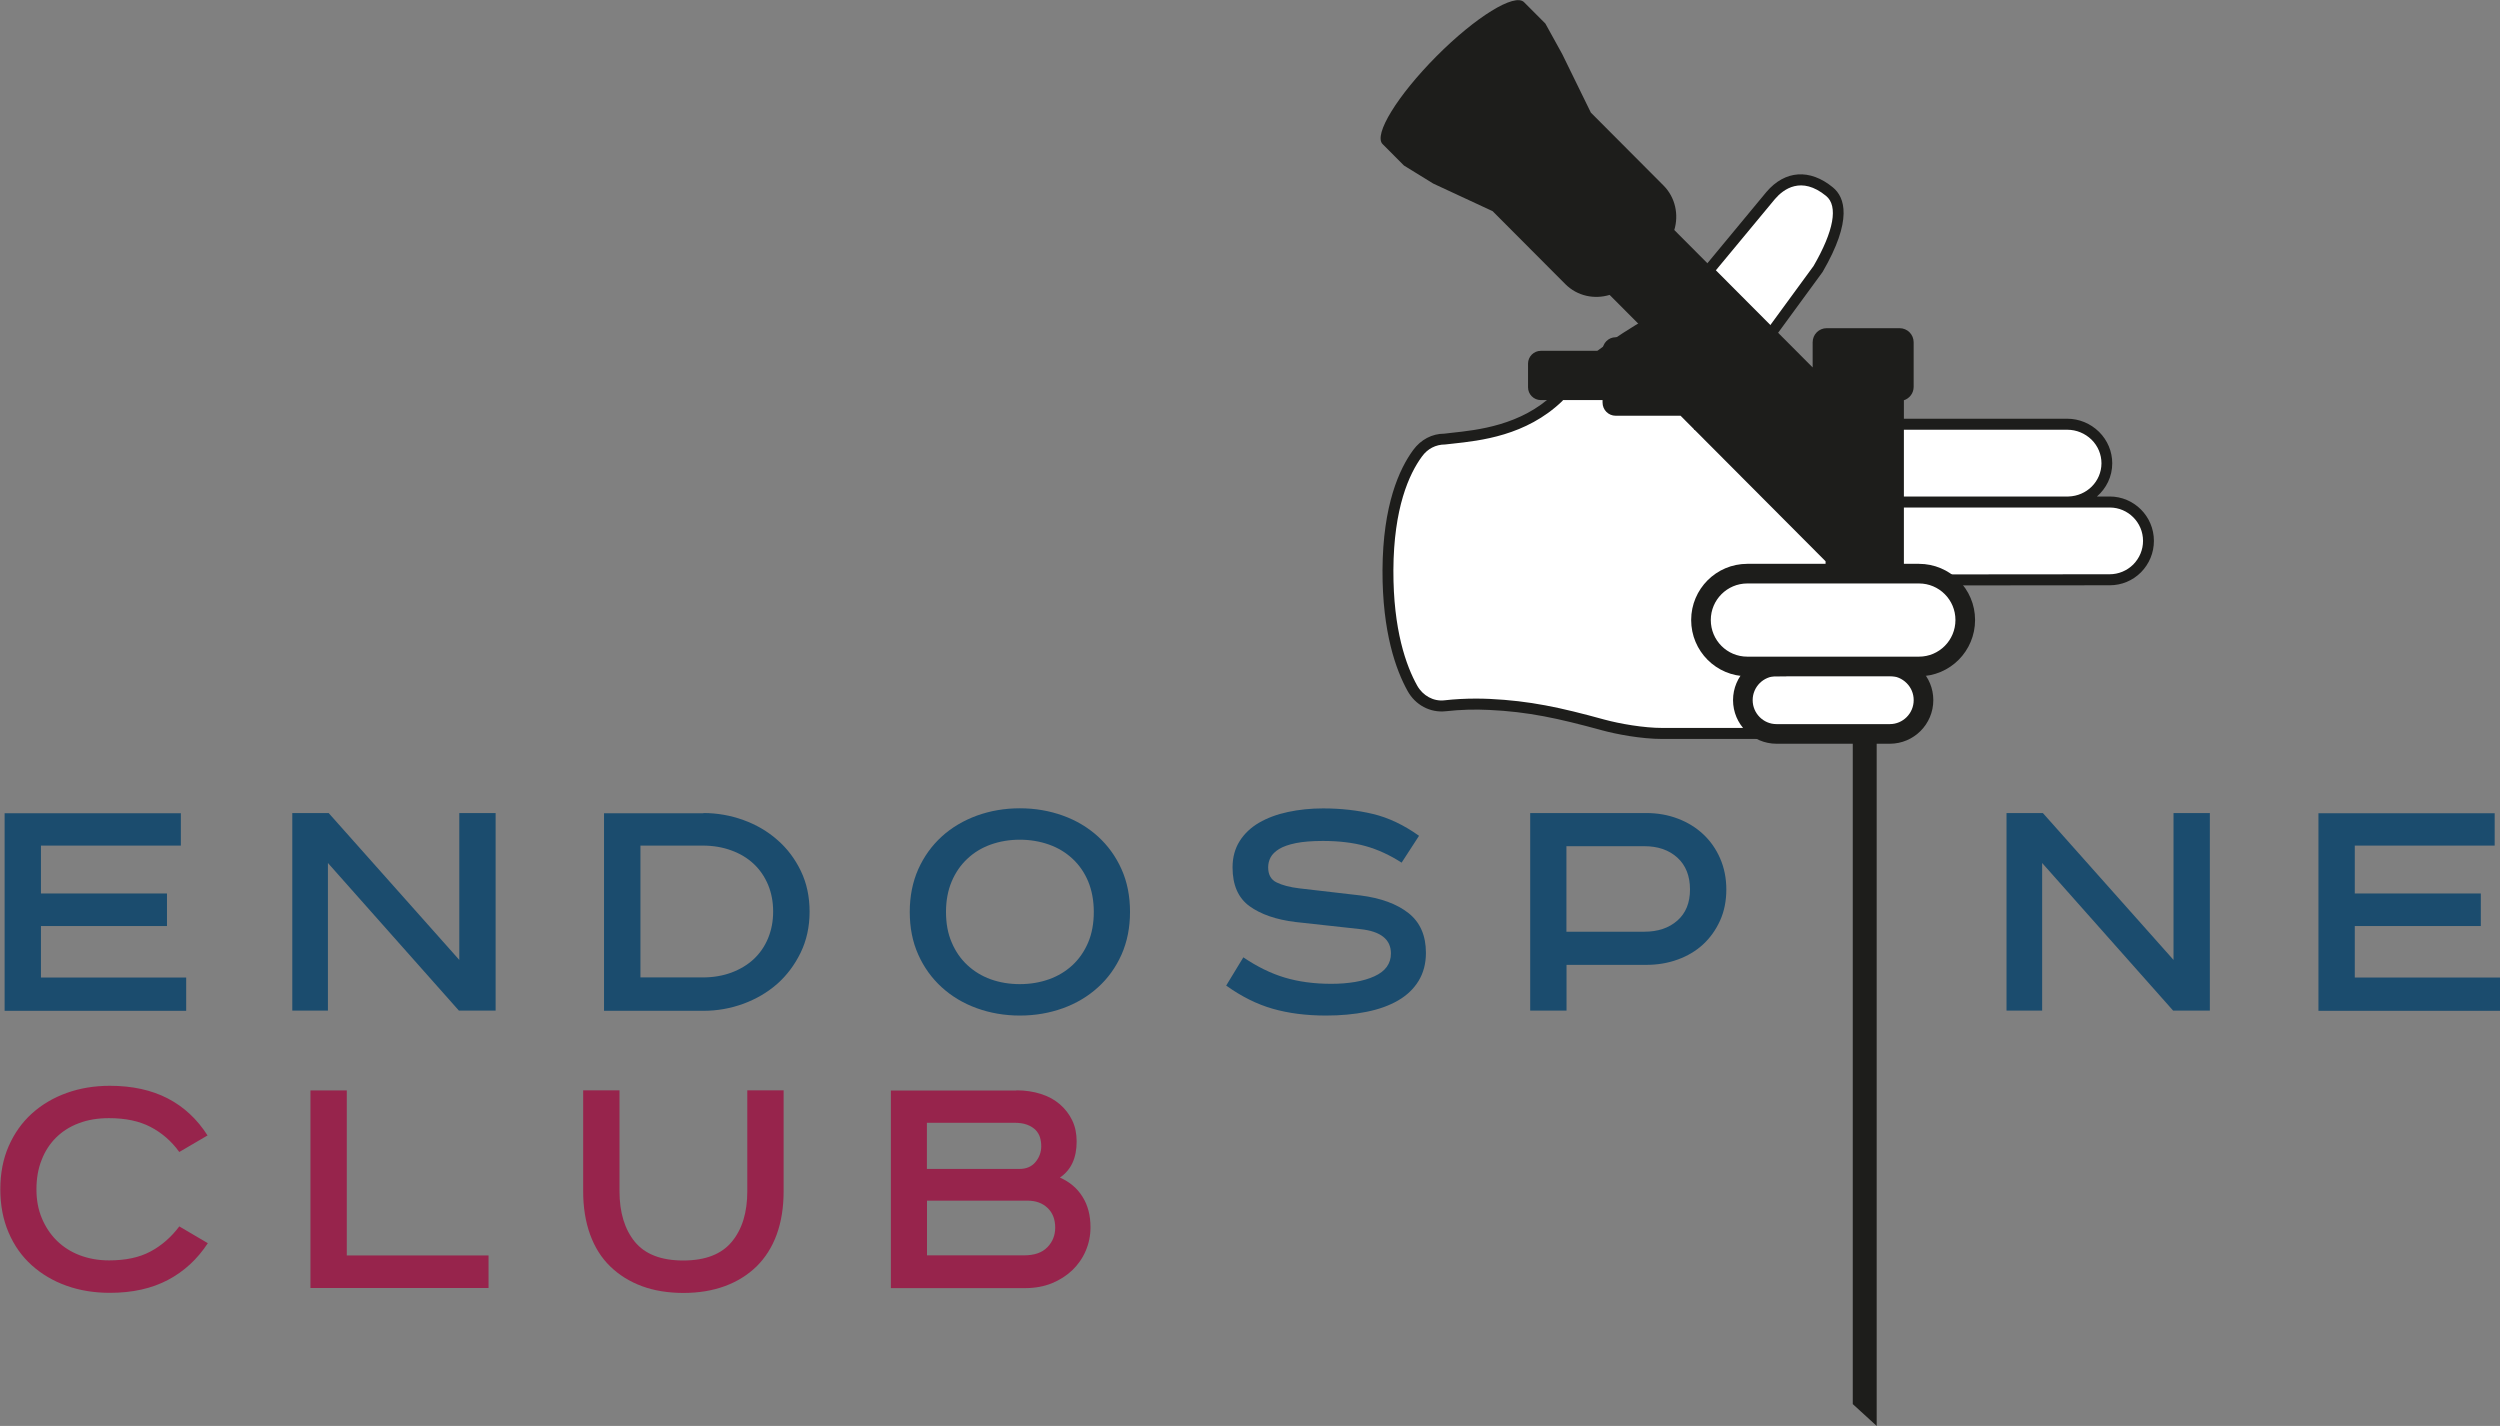 <svg width="135" height="77" viewBox="0 0 135 77" fill="none" xmlns="http://www.w3.org/2000/svg">
<rect x="0" y="0" width="135" height="77" fill="#808080" stroke="none"/>
<g clip-path="url(#clip0_2_276)">
<path d="M9.766 43.904V45.662H2.211V48.248H9.017V50.006H2.211V52.787H10.054V54.584H0.249V43.915H9.766V43.904Z" fill="#1B4C6E"/>
<path d="M17.747 43.904L24.802 51.836V43.904H26.764V54.572H24.78L17.708 46.602V54.572H15.784V43.904H17.747Z" fill="#1B4C6E"/>
<path d="M37.987 43.904C38.73 43.904 39.45 44.032 40.143 44.282C40.836 44.532 41.446 44.888 41.978 45.356C42.51 45.817 42.931 46.379 43.247 47.035C43.563 47.692 43.718 48.426 43.718 49.233C43.718 50.039 43.557 50.779 43.236 51.441C42.914 52.103 42.493 52.665 41.967 53.132C41.44 53.593 40.83 53.95 40.138 54.205C39.445 54.456 38.73 54.584 37.982 54.584H32.617V43.915H37.982L37.987 43.904ZM34.584 52.781H37.948C38.514 52.781 39.029 52.692 39.495 52.52C39.96 52.347 40.365 52.103 40.697 51.797C41.03 51.485 41.29 51.113 41.473 50.673C41.656 50.234 41.75 49.75 41.75 49.221C41.75 48.693 41.656 48.209 41.473 47.77C41.285 47.33 41.03 46.958 40.697 46.646C40.365 46.335 39.966 46.095 39.495 45.923C39.029 45.751 38.508 45.662 37.948 45.662H34.584V52.781Z" fill="#1B4C6E"/>
<path d="M61.021 49.244C61.021 50.095 60.866 50.862 60.561 51.552C60.251 52.242 59.829 52.831 59.292 53.315C58.754 53.805 58.122 54.183 57.396 54.445C56.67 54.706 55.9 54.84 55.074 54.84C54.248 54.84 53.478 54.706 52.752 54.445C52.026 54.183 51.394 53.805 50.856 53.315C50.319 52.826 49.892 52.236 49.587 51.552C49.277 50.862 49.127 50.095 49.127 49.244C49.127 48.393 49.282 47.625 49.587 46.935C49.898 46.246 50.319 45.662 50.856 45.172C51.394 44.683 52.026 44.31 52.752 44.043C53.478 43.782 54.248 43.648 55.074 43.648C55.9 43.648 56.67 43.782 57.396 44.043C58.122 44.304 58.754 44.683 59.292 45.172C59.829 45.662 60.256 46.251 60.561 46.935C60.871 47.625 61.021 48.393 61.021 49.244ZM51.084 49.244C51.084 49.861 51.183 50.412 51.394 50.896C51.599 51.38 51.882 51.786 52.242 52.12C52.602 52.453 53.018 52.709 53.5 52.882C53.982 53.054 54.503 53.143 55.069 53.143C55.634 53.143 56.16 53.054 56.643 52.882C57.13 52.709 57.551 52.453 57.912 52.12C58.272 51.786 58.555 51.374 58.76 50.896C58.965 50.412 59.065 49.861 59.065 49.244C59.065 48.626 58.959 48.076 58.76 47.592C58.555 47.108 58.272 46.702 57.912 46.368C57.551 46.034 57.13 45.778 56.643 45.606C56.155 45.434 55.628 45.344 55.069 45.344C54.509 45.344 53.982 45.434 53.5 45.606C53.018 45.778 52.597 46.034 52.242 46.368C51.882 46.702 51.599 47.113 51.394 47.592C51.189 48.076 51.084 48.626 51.084 49.244Z" fill="#1B4C6E"/>
<path d="M75.692 46.585C75.049 46.173 74.4 45.873 73.741 45.689C73.081 45.506 72.316 45.411 71.441 45.411C70.853 45.411 70.365 45.45 69.977 45.528C69.595 45.606 69.29 45.712 69.074 45.845C68.858 45.979 68.703 46.129 68.614 46.296C68.525 46.463 68.481 46.641 68.481 46.835C68.481 47.236 68.636 47.508 68.941 47.653C69.246 47.803 69.65 47.909 70.155 47.97L73.464 48.354C74.567 48.493 75.431 48.815 76.057 49.305C76.684 49.8 77 50.517 77 51.452C77 52.031 76.867 52.531 76.606 52.965C76.346 53.393 75.974 53.749 75.503 54.022C75.026 54.3 74.456 54.506 73.79 54.639C73.126 54.773 72.394 54.84 71.601 54.84C70.537 54.84 69.578 54.717 68.725 54.472C67.871 54.228 67.034 53.81 66.214 53.221L67.14 51.697C67.882 52.197 68.625 52.565 69.368 52.787C70.11 53.01 70.953 53.126 71.884 53.126C72.815 53.126 73.624 52.993 74.217 52.72C74.816 52.448 75.11 52.036 75.11 51.485C75.11 50.729 74.561 50.289 73.458 50.173L69.961 49.789C68.908 49.661 68.082 49.372 67.472 48.932C66.863 48.487 66.558 47.792 66.558 46.841C66.558 46.301 66.685 45.828 66.94 45.422C67.195 45.016 67.544 44.688 67.988 44.427C68.431 44.171 68.947 43.976 69.545 43.848C70.144 43.72 70.77 43.654 71.441 43.654C72.399 43.654 73.303 43.754 74.14 43.954C74.977 44.154 75.808 44.549 76.628 45.133L75.686 46.585H75.692Z" fill="#1B4C6E"/>
<path d="M88.888 43.904C89.503 43.904 90.074 44.004 90.6 44.204C91.127 44.404 91.581 44.683 91.969 45.044C92.357 45.406 92.662 45.84 92.884 46.346C93.106 46.852 93.222 47.419 93.222 48.031C93.222 48.643 93.111 49.21 92.884 49.711C92.657 50.212 92.352 50.64 91.969 50.996C91.581 51.352 91.127 51.624 90.6 51.814C90.074 52.008 89.503 52.103 88.888 52.103H84.593V54.572H82.631V43.904H88.888ZM84.587 50.312H88.799C89.531 50.312 90.124 50.111 90.578 49.711C91.033 49.31 91.26 48.754 91.26 48.031C91.26 47.308 91.033 46.724 90.578 46.312C90.124 45.901 89.531 45.695 88.799 45.695H84.587V50.306V50.312Z" fill="#1B4C6E"/>
<path d="M110.314 43.904L117.37 51.836V43.904H119.332V54.572H117.348L110.276 46.602V54.572H108.352V43.904H110.314Z" fill="#1B4C6E"/>
<path d="M134.712 43.904V45.662H127.158V48.248H133.964V50.006H127.158V52.787H135V54.584H125.196V43.915H134.712V43.904Z" fill="#1B4C6E"/>
<path d="M9.671 62.193C9.25 61.614 8.735 61.169 8.125 60.852C7.515 60.535 6.767 60.38 5.886 60.38C5.282 60.38 4.744 60.469 4.262 60.652C3.78 60.83 3.37 61.092 3.032 61.425C2.694 61.759 2.428 62.165 2.245 62.644C2.056 63.122 1.968 63.645 1.968 64.223C1.968 64.802 2.062 65.308 2.256 65.775C2.45 66.242 2.716 66.648 3.065 66.993C3.409 67.333 3.824 67.6 4.306 67.783C4.789 67.967 5.315 68.061 5.891 68.061C6.778 68.061 7.515 67.906 8.114 67.588C8.713 67.271 9.234 66.821 9.682 66.226L11.223 67.132C10.658 67.995 9.943 68.656 9.067 69.118C8.192 69.58 7.15 69.813 5.936 69.813C5.088 69.813 4.306 69.686 3.591 69.43C2.871 69.174 2.245 68.801 1.713 68.323C1.175 67.839 0.759 67.249 0.466 66.559C0.166 65.864 0.017 65.085 0.017 64.223C0.017 63.361 0.166 62.582 0.471 61.887C0.776 61.192 1.197 60.602 1.729 60.124C2.267 59.64 2.893 59.273 3.608 59.017C4.323 58.761 5.099 58.633 5.936 58.633C7.139 58.633 8.18 58.861 9.062 59.317C9.937 59.773 10.652 60.441 11.207 61.314L9.688 62.204L9.671 62.193Z" fill="#97244C"/>
<path d="M18.727 58.878V67.794H26.381V69.552H16.765V58.883H18.727V58.878Z" fill="#97244C"/>
<path d="M33.453 58.878V64.329C33.453 65.469 33.731 66.381 34.279 67.055C34.828 67.728 35.704 68.067 36.895 68.067C38.087 68.067 38.963 67.728 39.517 67.055C40.077 66.381 40.354 65.475 40.354 64.329V58.878H42.316V64.318C42.316 65.208 42.188 65.992 41.939 66.671C41.689 67.355 41.324 67.922 40.852 68.389C40.376 68.851 39.805 69.207 39.14 69.452C38.469 69.697 37.727 69.819 36.906 69.819C36.086 69.819 35.321 69.697 34.662 69.452C34.002 69.207 33.431 68.851 32.955 68.389C32.478 67.928 32.118 67.355 31.868 66.671C31.619 65.987 31.491 65.202 31.491 64.318V58.878H33.453Z" fill="#97244C"/>
<path d="M54.886 58.878C55.362 58.878 55.8 58.944 56.205 59.072C56.609 59.2 56.953 59.389 57.236 59.634C57.518 59.879 57.74 60.168 57.901 60.502C58.061 60.836 58.139 61.214 58.139 61.642C58.139 62.532 57.84 63.178 57.236 63.589C57.762 63.823 58.167 64.162 58.455 64.624C58.743 65.08 58.887 65.63 58.887 66.276C58.887 66.726 58.799 67.149 58.627 67.549C58.455 67.95 58.211 68.295 57.906 68.59C57.596 68.885 57.23 69.118 56.803 69.296C56.371 69.469 55.894 69.558 55.373 69.558H48.107V58.889H54.891L54.886 58.878ZM50.058 63.122H55.057C55.429 63.122 55.717 62.994 55.922 62.744C56.127 62.493 56.227 62.21 56.227 61.898C56.227 61.731 56.205 61.57 56.16 61.42C56.116 61.27 56.033 61.136 55.922 61.019C55.806 60.903 55.656 60.808 55.468 60.736C55.279 60.663 55.046 60.63 54.764 60.63H50.053V63.116L50.058 63.122ZM50.058 67.789H55.29C55.856 67.789 56.277 67.644 56.559 67.349C56.842 67.06 56.981 66.704 56.981 66.292C56.981 65.842 56.842 65.486 56.565 65.225C56.288 64.963 55.928 64.835 55.479 64.835H50.058V67.789Z" fill="#97244C"/>
<path d="M96.243 27.105H113.928C115.081 27.105 116.023 28.046 116.023 29.208C116.023 29.787 115.79 30.315 115.413 30.693C115.031 31.071 114.51 31.305 113.934 31.305H98.809V31.316H94.929C94.353 31.316 93.826 31.55 93.449 31.928C93.072 32.306 92.84 32.829 92.84 33.408C92.84 34.565 93.776 35.505 94.929 35.505H96.409C95.278 35.505 94.369 36.422 94.369 37.552C94.369 38.681 95.278 39.599 96.409 39.599H89.786C88.722 39.599 87.419 39.365 86.577 39.137C84.216 38.492 82.597 38.136 80.436 38.03C79.638 37.991 78.834 38.019 78.036 38.102H78.014C77.321 38.18 76.639 37.824 76.273 37.162C75.669 36.083 74.943 34.086 74.954 30.782C74.966 27.284 75.874 25.392 76.556 24.469C76.911 23.985 77.443 23.707 77.997 23.707H78.008C79.322 23.546 82.087 23.434 84.127 21.482C86.205 18.684 89.592 17.382 90.95 16.192L95.627 10.552C96.348 9.706 97.49 9.272 98.797 10.346C100.017 11.342 98.537 13.906 98.177 14.534L92.052 22.906H111.639C112.232 22.906 112.77 23.151 113.152 23.529C113.535 23.913 113.778 24.441 113.773 25.02C113.773 26.154 112.842 27.078 111.695 27.105H96.243Z" fill="white"/>
<path d="M96.403 39.904H89.78C88.622 39.904 87.286 39.649 86.494 39.432C84.127 38.786 82.536 38.436 80.414 38.336C79.654 38.297 78.862 38.319 78.064 38.408C77.227 38.497 76.429 38.069 76.013 37.318C75.387 36.194 74.644 34.153 74.655 30.793C74.672 27.267 75.564 25.32 76.312 24.302C76.722 23.74 77.332 23.418 77.992 23.418C78.091 23.407 78.23 23.39 78.38 23.373C79.787 23.223 82.143 22.973 83.911 21.27C85.313 19.379 87.308 18.167 88.916 17.193C89.669 16.737 90.318 16.342 90.745 15.97L95.389 10.363C96.392 9.189 97.733 9.1 98.975 10.118C99.623 10.652 100.056 11.87 98.421 14.685L92.623 22.611H111.628C112.276 22.611 112.886 22.867 113.346 23.317C113.812 23.779 114.061 24.386 114.061 25.02C114.061 25.737 113.74 26.371 113.235 26.811H113.923C115.242 26.811 116.311 27.884 116.311 29.208C116.311 29.848 116.062 30.448 115.613 30.905C115.158 31.361 114.56 31.605 113.923 31.605L94.918 31.622C94.441 31.622 93.987 31.811 93.649 32.151C93.311 32.49 93.122 32.94 93.122 33.419C93.122 34.414 93.926 35.221 94.918 35.221H96.398V35.811C95.439 35.811 94.657 36.595 94.657 37.563C94.657 38.531 95.439 39.309 96.398 39.309V39.899L96.403 39.904ZM79.699 37.724C79.948 37.724 80.198 37.73 80.441 37.741C82.614 37.846 84.238 38.197 86.643 38.859C87.463 39.081 88.749 39.309 89.775 39.309H94.851C94.369 38.881 94.064 38.252 94.064 37.563C94.064 36.873 94.369 36.239 94.851 35.811C93.571 35.772 92.535 34.715 92.535 33.419C92.535 32.785 92.784 32.184 93.233 31.728C93.682 31.277 94.281 31.027 94.918 31.027L113.923 31.01C114.399 31.01 114.854 30.821 115.197 30.482C115.535 30.137 115.724 29.686 115.724 29.208C115.724 28.212 114.915 27.406 113.928 27.406H96.243V26.811H111.695C112.687 26.783 113.474 25.999 113.479 25.02C113.479 24.541 113.291 24.085 112.942 23.74C112.592 23.401 112.127 23.206 111.634 23.206H91.465L97.933 14.362C99.025 12.476 99.274 11.125 98.609 10.58C97.268 9.484 96.303 10.218 95.849 10.746L91.177 16.381C90.678 16.821 90.007 17.227 89.231 17.7C87.668 18.645 85.729 19.824 84.36 21.66C82.409 23.534 79.931 23.796 78.446 23.957C78.296 23.974 78.163 23.985 78.041 24.002C77.526 24.002 77.088 24.235 76.789 24.647C76.091 25.593 75.259 27.428 75.243 30.788C75.232 34.02 75.935 35.961 76.528 37.023C76.833 37.568 77.404 37.88 77.981 37.819C78.568 37.752 79.144 37.724 79.704 37.724H79.699Z" fill="#1D1D1B"/>
<path d="M102.588 17.722H98.642C98.221 17.722 97.883 18.061 97.883 18.484V19.841L92.291 14.229L92.252 14.268L90.412 12.421C90.661 11.598 90.473 10.663 89.83 10.018L85.906 6.08L84.36 2.92L83.451 1.274L82.298 0.117C81.794 -0.389 79.677 0.918 77.57 3.037C75.464 5.156 74.156 7.281 74.661 7.782L75.814 8.939L77.393 9.912L80.602 11.403L84.526 15.341C85.174 15.992 86.1 16.175 86.92 15.925L88.76 17.772L88.323 18.211H87.247C86.854 18.211 86.538 18.534 86.538 18.923V18.945H83.201C82.825 18.945 82.514 19.257 82.514 19.635V20.915C82.514 21.293 82.825 21.604 83.201 21.604H86.538V21.738C86.538 22.133 86.854 22.45 87.247 22.45H90.75L98.581 30.309V35.271H100.05V75.821L101.341 77V35.277H102.81V21.615C103.115 21.515 103.337 21.232 103.337 20.892V18.484C103.337 18.061 102.999 17.722 102.577 17.722H102.588Z" fill="#1D1D1B"/>
<path d="M95.932 35.983C94.929 35.983 94.114 36.801 94.114 37.807C94.114 38.814 94.929 39.632 95.932 39.632H102.051C103.054 39.632 103.869 38.814 103.869 37.807C103.869 37.318 103.68 36.862 103.337 36.517C102.988 36.167 102.533 35.977 102.051 35.977H95.932V35.983Z" fill="white" stroke="#1D1D1B" stroke-width="1.06" stroke-miterlimit="10"/>
<path d="M106.124 33.48C106.124 34.865 105.01 35.989 103.625 35.989H94.353C92.972 35.989 91.853 34.87 91.853 33.48C91.853 32.785 92.136 32.162 92.585 31.711C93.034 31.261 93.66 30.977 94.353 30.977H103.625C105.005 30.977 106.124 32.095 106.124 33.48Z" fill="white" stroke="#1D1D1B" stroke-width="1.06" stroke-miterlimit="10"/>
</g>
<defs>
<clipPath id="clip0_2_276">
<rect width="135" height="77" fill="white"/>
</clipPath>
</defs>
</svg>
